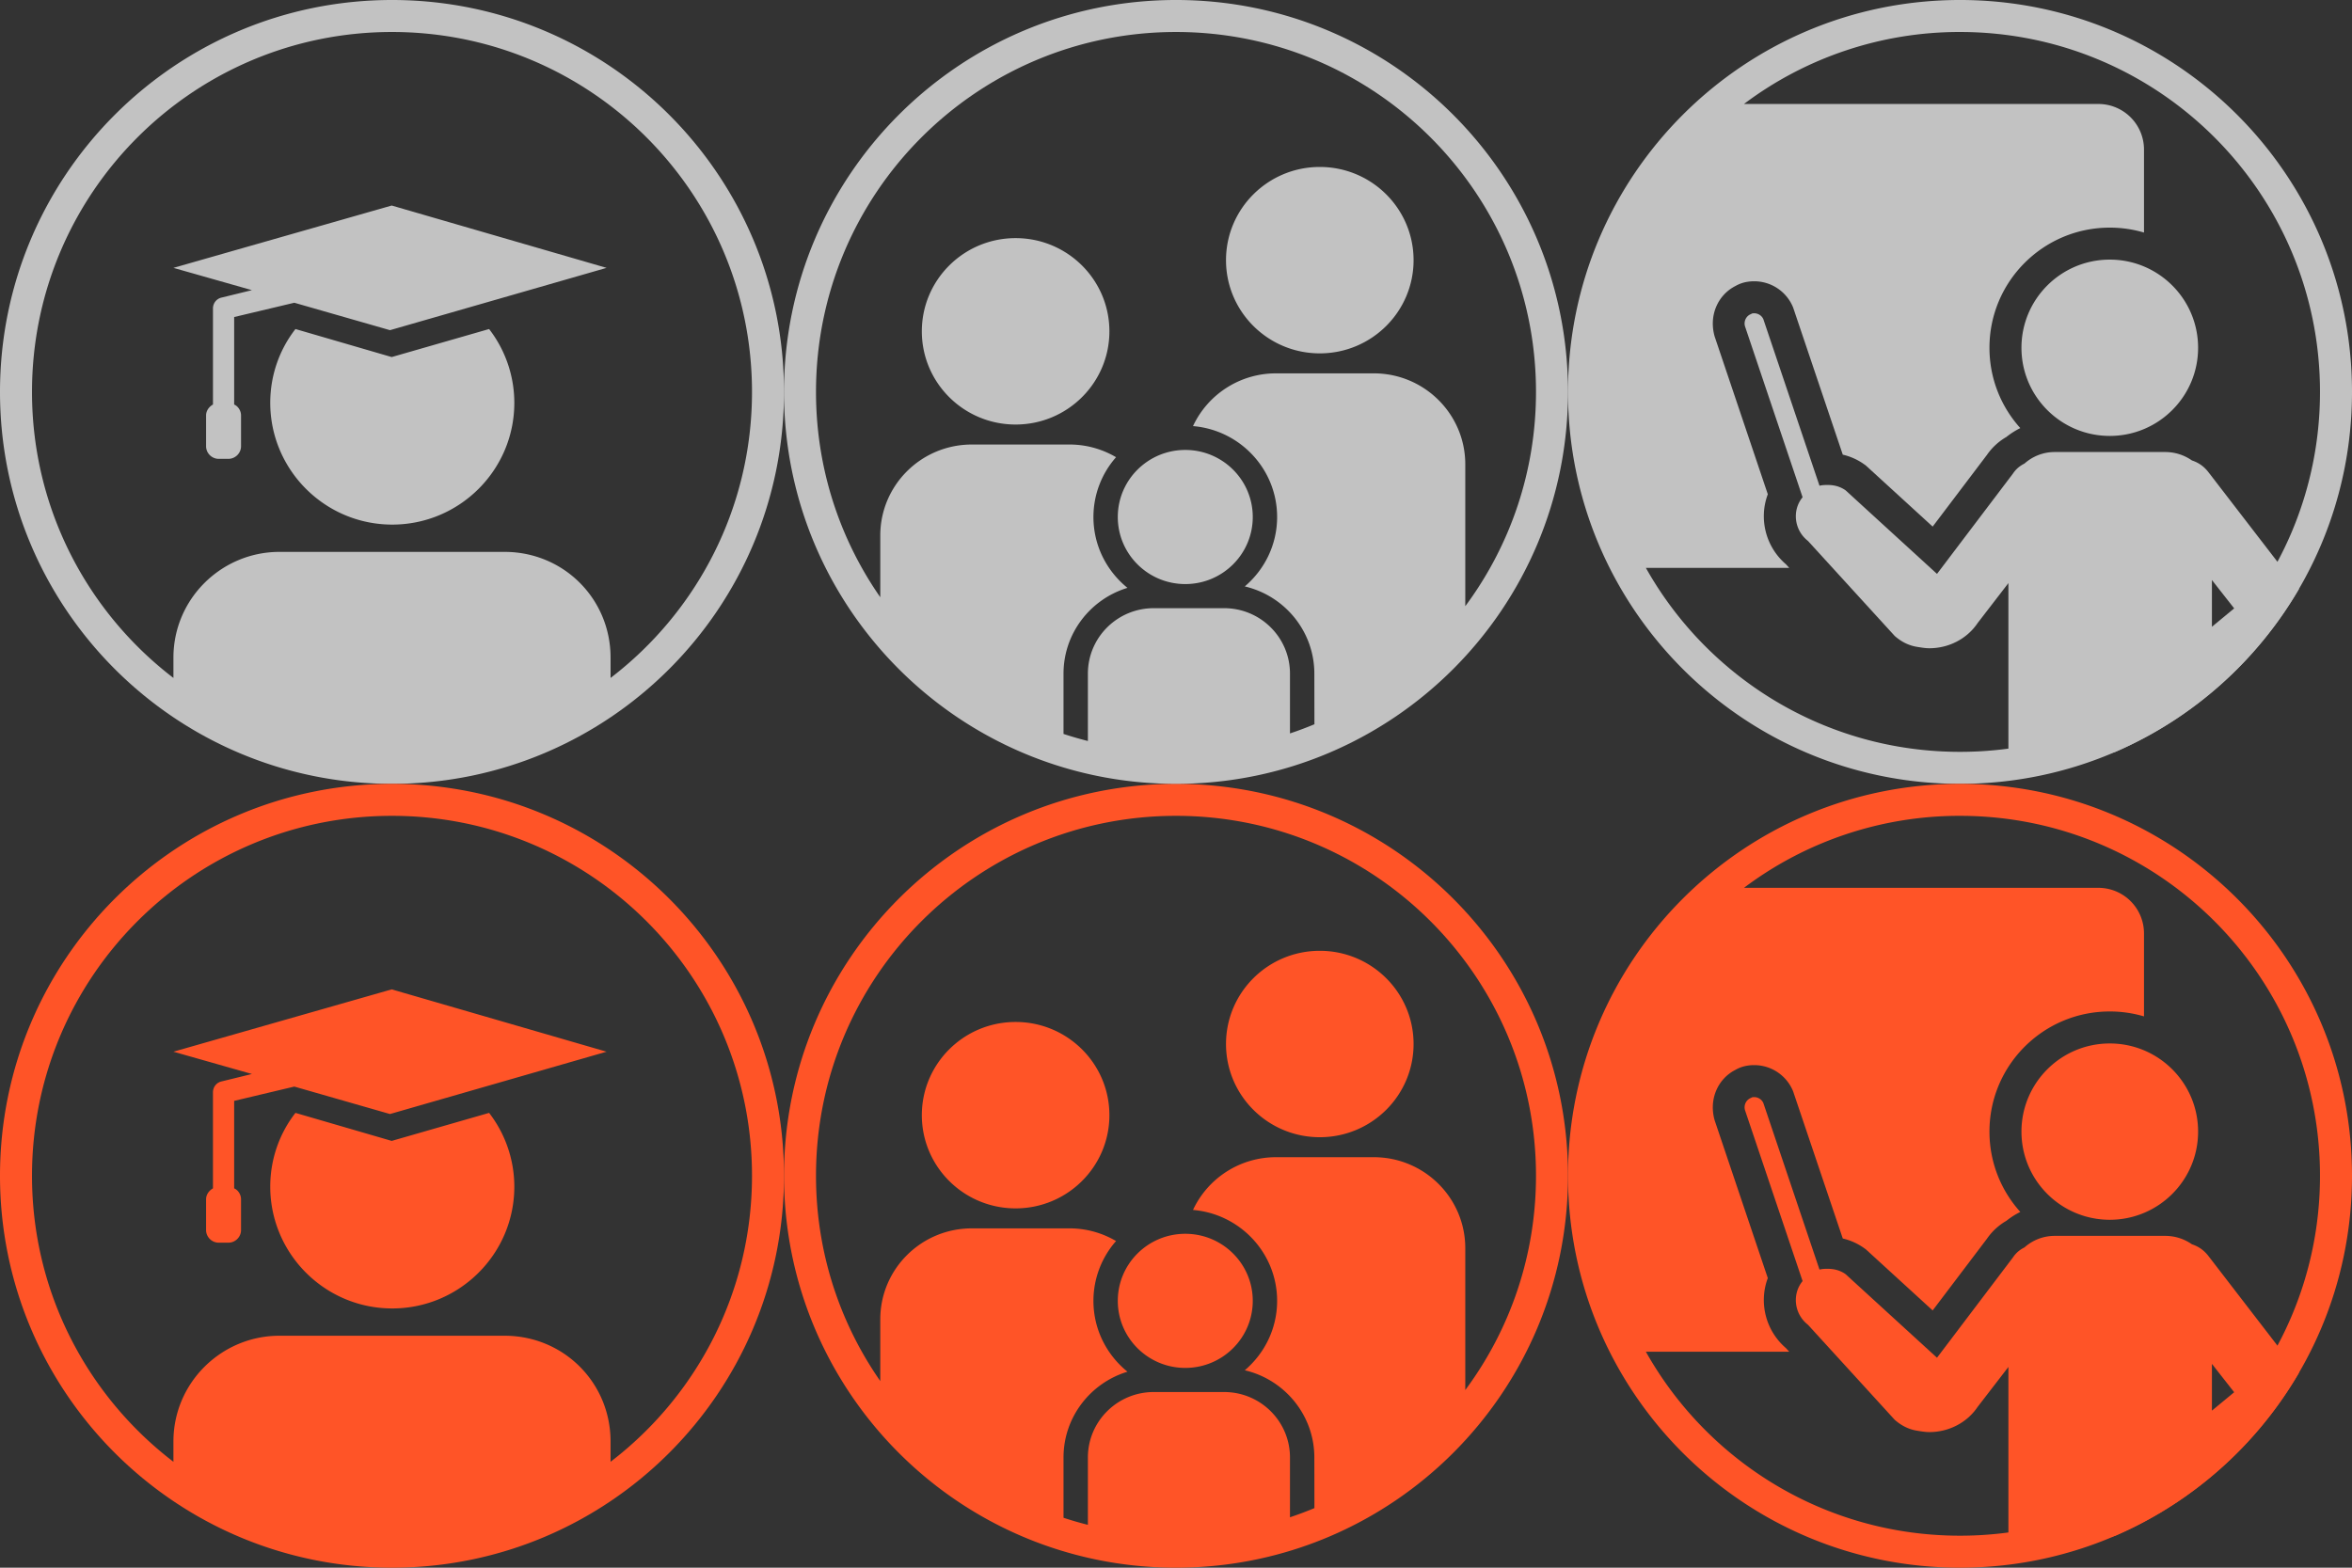 <svg xmlns="http://www.w3.org/2000/svg" width="294" height="196" viewBox="0 0 294 196"><rect x="0" y="0" width="294" height="196" fill="#333333" stroke="none"/><g fill="none"><g fill="#FFF" opacity=".7"><path d="M245 98c-27.062 0-49-21.938-49-49s21.938-49 49-49 49 21.938 49 49-21.938 49-49 49zm-39.265-27c7.707 13.726 22.403 23 39.265 23 24.853 0 45-20.147 45-45S269.853 4 245 4a44.8 44.8 0 0 0-27.004 9h44.302A5.702 5.702 0 0 1 268 18.702v10.373a15.06 15.06 0 0 0-4.278-.616c-8.305 0-15.04 6.723-15.04 15.02 0 3.862 1.46 7.383 3.856 10.043-.62.308-1.204.68-1.741 1.111a7.486 7.486 0 0 0-2.419 2.227l-6.795 8.977-8.363-7.648-.198-.14a7.517 7.517 0 0 0-2.675-1.206l-6.206-18.397a5.244 5.244 0 0 0-4.865-3.279c-.077 0-.077 0-.268.006a4.816 4.816 0 0 0-.58.06 4.305 4.305 0 0 0-1.497.525c-2.193 1.11-3.355 3.684-2.598 6.315l6.644 19.721c-1.137 3.008-.303 6.543 2.256 8.743l.423.463h-17.92z"/><path d="M287.369 73.631a49.195 49.195 0 0 1-22.956 20.373l-13.362 3.564V72.901l-3.84 4.984c-1.344 2.012-3.648 3.162-6.048 3.162-.48 0-1.056-.095-1.632-.191-1.056-.192-1.92-.671-2.688-1.342L225.996 67.63c-1.728-1.341-2.016-3.833-.672-5.462l-7.2-21.372c-.192-.67.192-1.341.768-1.533.096-.096.288-.096.384-.096.48 0 .96.288 1.152.767l7.008 20.796c.384-.096.672-.096 1.056-.096.768 0 1.536.192 2.208.671l11.423 10.446 9.504-12.554c.384-.575.864-.958 1.44-1.246a5.665 5.665 0 0 1 3.743-1.437h13.824c1.248 0 2.4.383 3.36 1.054.864.287 1.536.766 2.112 1.533l9.887 12.842 1.248 1.533c.044.051.086.103.128.155zm-10.88 4.733l2.784-2.3-2.783-3.546v5.846zm-12.767-23.863c-6.097 0-11.04-4.934-11.04-11.021 0-6.087 4.943-11.021 11.04-11.021 6.097 0 11.04 4.934 11.04 11.02 0 6.088-4.943 11.022-11.04 11.022z"/></g><path fill="#FFF" d="M21.679 84.76v-2.534C21.679 74.862 27.694 69 34.927 69h28.146c7.376 0 13.248 5.862 13.248 13.226v2.534C87.068 76.536 94 63.578 94 49 94 24.147 73.853 4 49 4S4 24.147 4 49c0 14.578 6.932 27.536 17.679 35.76zM49 98C21.938 98 0 76.062 0 49S21.938 0 49 0s49 21.938 49 49-21.938 49-49 49zm-.036-53.359l12.175-3.503a15.097 15.097 0 0 1 3.151 9.222c0 8.436-6.875 15.228-15.254 15.228-8.45 0-15.254-6.863-15.254-15.228 0-3.431 1.145-6.648 3.15-9.222l12.032 3.503zM36.79 37.85l-7.52 1.787v10.938c.501.214.86.786.86 1.358v3.86c0 .859-.717 1.573-1.576 1.573h-1.218c-.86 0-1.575-.714-1.575-1.572v-3.86c0-.573.358-1.073.86-1.36v-12.01c0-.643.429-1.215 1.073-1.358l3.796-.93-9.811-2.787 27.285-7.793L75.82 33.49 48.75 41.28 36.79 37.85z" opacity=".7"/><path fill="#FF5427" d="M21.679 182.76v-2.534c0-7.364 6.015-13.226 13.248-13.226h28.146c7.376 0 13.248 5.862 13.248 13.226v2.534C87.068 174.536 94 161.578 94 147c0-24.853-20.147-45-45-45S4 122.147 4 147c0 14.578 6.932 27.536 17.679 35.76zM49 196c-27.062 0-49-21.938-49-49s21.938-49 49-49 49 21.938 49 49-21.938 49-49 49zm-.036-53.359l12.175-3.503a15.097 15.097 0 0 1 3.151 9.222c0 8.436-6.875 15.228-15.254 15.228-8.45 0-15.254-6.863-15.254-15.228 0-3.431 1.145-6.648 3.15-9.222l12.032 3.503zM36.79 135.85l-7.52 1.787v10.938c.501.214.86.786.86 1.358v3.86c0 .859-.717 1.573-1.576 1.573h-1.218c-.86 0-1.575-.714-1.575-1.572v-3.86c0-.573.358-1.073.86-1.36v-12.01c0-.643.429-1.215 1.073-1.358l3.796-.93-9.811-2.787 27.285-7.793 26.856 7.793-27.07 7.792-11.96-3.431z"/><path fill="#FF5427" d="M135.987 190.643v-8.422c0-4.519 3.685-8.182 8.233-8.182h8.795c4.548 0 8.232 3.663 8.232 8.182v7.477C179.117 183.738 192 166.874 192 147c0-24.853-20.147-45-45-45s-45 20.147-45 45c0 21.053 14.458 38.73 33.987 43.643zM147 196c-27.062 0-49-21.938-49-49s21.938-49 49-49 49 21.938 49 49-21.938 49-49 49zm1.16-24.977c-4.658 0-8.435-3.754-8.435-8.384 0-4.63 3.777-8.384 8.435-8.384 4.659 0 8.435 3.753 8.435 8.384 0 4.63-3.776 8.384-8.435 8.384zm-21.208-19.946c-6.475 0-11.723-5.217-11.723-11.653 0-6.435 5.248-11.652 11.723-11.652 6.475 0 11.723 5.217 11.723 11.652 0 6.436-5.248 11.653-11.723 11.653zm38.022-8.897c-6.475 0-11.723-5.217-11.723-11.652 0-6.436 5.248-11.653 11.723-11.653 6.475 0 11.723 5.217 11.723 11.653 0 6.435-5.248 11.652-11.723 11.652zm6.746 2.499c6.319 0 11.44 5.093 11.44 11.372v22.306l-18.853 12.156-.014-8.291c0-5.298-3.72-9.739-8.696-10.904 2.47-2.095 4.044-5.206 4.044-8.68 0-5.97-4.636-10.875-10.516-11.364a11.436 11.436 0 0 1 10.372-6.595h12.223zm-30.785 26.819c-4.622 1.401-7.995 5.676-7.995 10.723V192.592l-22.904-16.235v-11.41c0-6.28 5.12-11.372 11.439-11.37H133.7c2.122 0 4.103.584 5.806 1.584a11.317 11.317 0 0 0-2.827 7.478c0 3.573 1.662 6.764 4.256 8.859z"/><g fill="#FF5427"><path d="M245 196c-27.062 0-49-21.938-49-49s21.938-49 49-49 49 21.938 49 49-21.938 49-49 49zm-39.265-27c7.707 13.726 22.403 23 39.265 23 24.853 0 45-20.147 45-45s-20.147-45-45-45a44.8 44.8 0 0 0-27.004 9h44.302a5.702 5.702 0 0 1 5.702 5.702v10.373a15.06 15.06 0 0 0-4.278-.616c-8.305 0-15.04 6.723-15.04 15.02 0 3.862 1.46 7.383 3.856 10.043-.62.308-1.204.68-1.741 1.111a7.486 7.486 0 0 0-2.419 2.227l-6.795 8.977-8.363-7.648-.198-.14a7.517 7.517 0 0 0-2.675-1.206l-6.206-18.397a5.244 5.244 0 0 0-4.865-3.279c-.077 0-.077 0-.268.006a4.816 4.816 0 0 0-.58.06 4.305 4.305 0 0 0-1.497.525c-2.193 1.11-3.355 3.684-2.598 6.315l6.644 19.721c-1.137 3.008-.303 6.543 2.256 8.743l.423.463h-17.92z"/><path d="M287.369 171.631a49.195 49.195 0 0 1-22.956 20.373l-13.362 3.564v-24.667l-3.84 4.984c-1.344 2.012-3.648 3.162-6.048 3.162-.48 0-1.056-.095-1.632-.191-1.056-.192-1.92-.671-2.688-1.342l-10.847-11.884c-1.728-1.341-2.016-3.833-.672-5.462l-7.2-21.372c-.192-.67.192-1.341.768-1.533.096-.096.288-.096.384-.096.48 0 .96.288 1.152.767l7.008 20.796c.384-.096.672-.096 1.056-.096.768 0 1.536.192 2.208.671l11.423 10.446 9.504-12.554c.384-.575.864-.958 1.44-1.246a5.665 5.665 0 0 1 3.743-1.437h13.824c1.248 0 2.4.383 3.36 1.054.864.287 1.536.766 2.112 1.533l9.887 12.842 1.248 1.533c.044.051.086.103.128.155zm-10.88 4.733l2.784-2.3-2.783-3.546v5.846zm-12.767-23.863c-6.097 0-11.04-4.934-11.04-11.021 0-6.087 4.943-11.021 11.04-11.021 6.097 0 11.04 4.934 11.04 11.02 0 6.088-4.943 11.022-11.04 11.022z"/></g><path fill="#FFF" d="M135.987 92.643V84.22c0-4.519 3.685-8.182 8.233-8.182h8.795c4.548 0 8.232 3.663 8.232 8.182v7.477C179.117 85.738 192 68.874 192 49c0-24.853-20.147-45-45-45s-45 20.147-45 45c0 21.053 14.458 38.73 33.987 43.643zM147 98c-27.062 0-49-21.938-49-49s21.938-49 49-49 49 21.938 49 49-21.938 49-49 49zm1.16-24.977c-4.658 0-8.435-3.754-8.435-8.384 0-4.63 3.777-8.384 8.435-8.384 4.659 0 8.435 3.753 8.435 8.384 0 4.63-3.776 8.384-8.435 8.384zm-21.208-19.946c-6.475 0-11.723-5.217-11.723-11.653 0-6.435 5.248-11.652 11.723-11.652 6.475 0 11.723 5.217 11.723 11.652 0 6.436-5.248 11.653-11.723 11.653zm38.022-8.897c-6.475 0-11.723-5.217-11.723-11.652 0-6.436 5.248-11.653 11.723-11.653 6.475 0 11.723 5.217 11.723 11.653 0 6.435-5.248 11.652-11.723 11.652zm6.746 2.499c6.319 0 11.44 5.093 11.44 11.372v22.306l-18.853 12.156-.014-8.291c0-5.298-3.72-9.739-8.696-10.904 2.47-2.095 4.044-5.206 4.044-8.68 0-5.97-4.636-10.875-10.516-11.364a11.436 11.436 0 0 1 10.372-6.595h12.223zm-30.785 26.819c-4.622 1.401-7.995 5.676-7.995 10.723V94.592l-22.904-16.235v-11.41c0-6.28 5.12-11.372 11.439-11.37H133.7c2.122 0 4.103.584 5.806 1.584a11.317 11.317 0 0 0-2.827 7.478c0 3.573 1.662 6.764 4.256 8.859z" opacity=".7"/></g></svg>